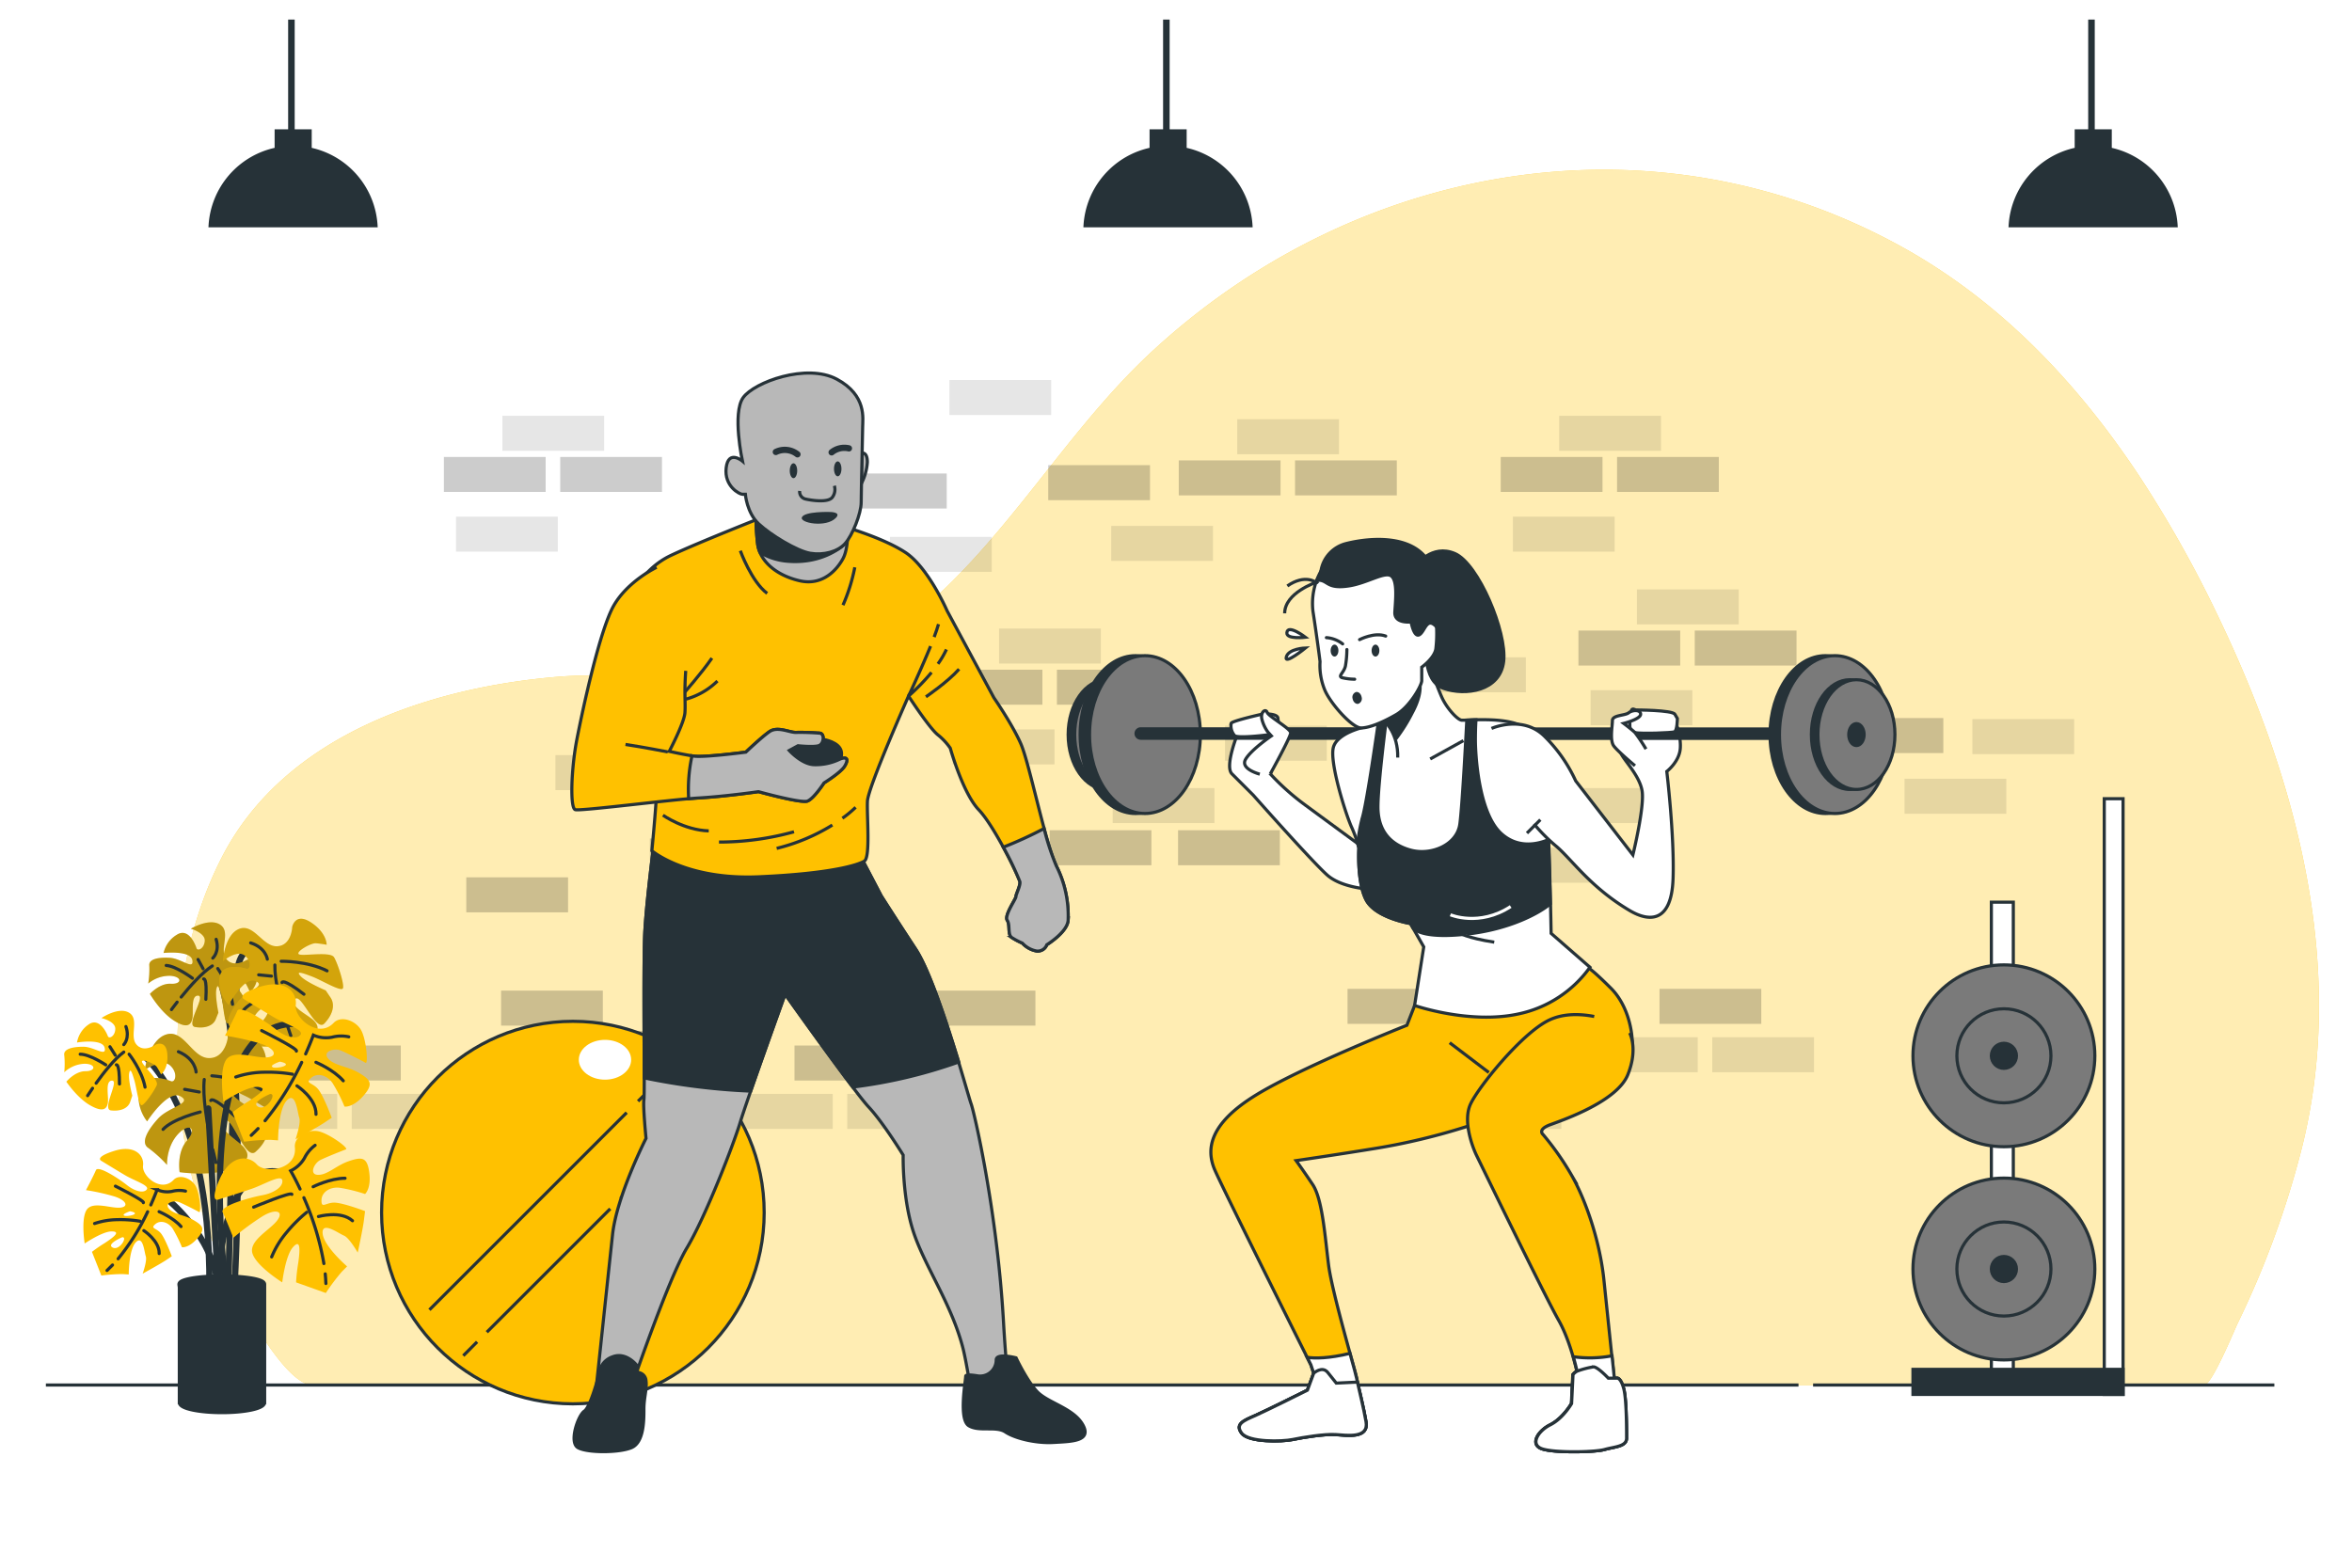 <svg class="animated" id="freepik_stories-coach" xmlns="http://www.w3.org/2000/svg" viewBox="0 0 750 500" version="1.1" xmlns:xlink="http://www.w3.org/1999/xlink" xmlns:svgjs="http://svgjs.com/svgjs"><style>svg#freepik_stories-coach:not(.animated) .animable {opacity: 0;}svg#freepik_stories-coach.animated #freepik--character-2--inject-82 {animation: 1.5s Infinite  linear floating;animation-delay: 0s;}svg#freepik_stories-coach.animated #freepik--character-1--inject-82 {animation: 1.5s Infinite  linear floating;animation-delay: 0s;}            @keyframes floating {                0% {                    opacity: 1;                    transform: translateY(0px);                }                50% {                    transform: translateY(-10px);                }                100% {                    opacity: 1;                    transform: translateY(0px);                }            }        </style><g id="freepik--background-simple--inject-82" class="animable" style="transform-origin: 397.967px 247.937px;"><path d="M682.21,151.9c-20-30.17-45-56.58-77.49-74.11C525.93,35.26,432.6,52.22,368,111.49c-24.39,22.35-41.48,51.34-65,74.55-11.5,11.36-24.62,21.56-40,26.94-26.48,9.25-57.55.59-85.08,2.87-41.22,3.41-87.6,18.84-107.4,58C49.69,314.9,53,369.17,74,409.53c3.34,6.42,17,32.21,25.69,32.21H702.9c2.4,0,9.71-17.77,10.62-19.64a293,293,0,0,0,20.15-54.65c14.91-57.56-.84-117.43-25.83-169.76A378,378,0,0,0,682.21,151.9Z" style="fill: #FFC100; transform-origin: 397.967px 247.937px;" id="el1rg19pj3ptf" class="animable"></path><g id="elczkvstu0jzw"><path d="M682.21,151.9c-20-30.17-45-56.58-77.49-74.11C525.93,35.26,432.6,52.22,368,111.49c-24.39,22.35-41.48,51.34-65,74.55-11.5,11.36-24.62,21.56-40,26.94-26.48,9.25-57.55.59-85.08,2.87-41.22,3.41-87.6,18.84-107.4,58C49.69,314.9,53,369.17,74,409.53c3.34,6.42,17,32.21,25.69,32.21H702.9c2.4,0,9.71-17.77,10.62-19.64a293,293,0,0,0,20.15-54.65c14.91-57.56-.84-117.43-25.83-169.76A378,378,0,0,0,682.21,151.9Z" style="fill: rgb(255, 255, 255); opacity: 0.7; transform-origin: 397.967px 247.937px;" class="animable" id="el2hcuya9cu5u"></path></g></g><g id="freepik--Bricks--inject-82" class="animable" style="transform-origin: 368.24px 240.625px;"><g id="ellwmnpxz6z18"><rect x="185.61" y="328.81" width="32.45" height="11.16" style="opacity: 0.2; transform-origin: 201.835px 334.39px;" class="animable" id="elr9htkmjiou"></rect></g><g id="eldsqx1f9d6nc"><rect x="429.7" y="315.39" width="32.45" height="11.16" style="opacity: 0.2; transform-origin: 445.925px 320.97px;" class="animable" id="elnp4ixkfhy0c"></rect></g><g id="elr7390aw0o1f"><rect x="297.72" y="315.95" width="32.45" height="11.16" style="opacity: 0.2; transform-origin: 313.945px 321.53px;" class="animable" id="elv68kcjdbdwj"></rect></g><g id="ella2o8eadunf"><rect x="159.78" y="315.95" width="32.45" height="11.16" style="opacity: 0.2; transform-origin: 176.005px 321.53px;" class="animable" id="elp4klsmbran"></rect></g><g id="el3kake4ev695"><rect x="529.18" y="315.39" width="32.45" height="11.16" style="opacity: 0.2; transform-origin: 545.405px 320.97px;" class="animable" id="el4zvplhelr1f"></rect></g><g id="el0sy9mn45ph7"><rect x="455.23" y="251.02" width="32.45" height="11.16" style="opacity: 0.2; transform-origin: 471.455px 256.6px;" class="animable" id="elfuca9d8pfe"></rect></g><g id="el8q5wne5g93"><rect x="334.71" y="264.8" width="32.45" height="11.16" style="opacity: 0.2; transform-origin: 350.935px 270.38px;" class="animable" id="eldlusvjt2x8o"></rect></g><g id="elzkpt7s20ob"><rect x="207.24" y="267.43" width="32.45" height="11.16" style="opacity: 0.2; transform-origin: 223.465px 273.01px;" class="animable" id="el29wvxogmr6o"></rect></g><g id="elplcpgl7r1ef"><rect x="243.55" y="267.43" width="32.45" height="11.16" style="opacity: 0.2; transform-origin: 259.775px 273.01px;" class="animable" id="eldredr3uhdz8"></rect></g><g id="eltxih5kvcnk"><rect x="375.66" y="264.8" width="32.45" height="11.16" style="opacity: 0.2; transform-origin: 391.885px 270.38px;" class="animable" id="elsl3cstlvvw"></rect></g><g id="el9ugt5xut62t"><rect x="148.69" y="279.82" width="32.45" height="11.16" style="opacity: 0.2; transform-origin: 164.915px 285.4px;" class="animable" id="elbq7ykfzlf7f"></rect></g><g id="eloq9szfd1erf"><rect x="508.92" y="330.82" width="32.45" height="11.16" style="opacity: 0.1; transform-origin: 525.145px 336.4px;" class="animable" id="elvo7vzgxkc7"></rect></g><g id="elh271asm5565"><rect x="546" y="330.82" width="32.45" height="11.16" style="opacity: 0.1; transform-origin: 562.225px 336.4px;" class="animable" id="elczfqg9t92jq"></rect></g><g id="el00l3topw3wfwa"><rect x="253.35" y="333.46" width="32.45" height="11.16" style="opacity: 0.2; transform-origin: 269.575px 339.04px;" class="animable" id="eljhv6s4wbx6n"></rect></g><g id="elhtc72hrv306"><rect x="233.08" y="348.89" width="32.45" height="11.16" style="opacity: 0.1; transform-origin: 249.305px 354.47px;" class="animable" id="elgzl5b6tt6op"></rect></g><g id="elsm11d499vpp"><rect x="270.17" y="348.89" width="32.45" height="11.16" style="opacity: 0.1; transform-origin: 286.395px 354.47px;" class="animable" id="elnqm3omy429s"></rect></g><g id="elnoln3ehvbn"><rect x="95.35" y="333.46" width="32.45" height="11.16" style="opacity: 0.2; transform-origin: 111.575px 339.04px;" class="animable" id="elqe1kl8kyakd"></rect></g><g id="elibz5okk16o"><rect x="75.08" y="348.89" width="32.45" height="11.16" style="opacity: 0.1; transform-origin: 91.305px 354.47px;" class="animable" id="elcemji6e8ih7"></rect></g><g id="eld6miv8bzp96"><rect x="112.17" y="348.89" width="32.45" height="11.16" style="opacity: 0.1; transform-origin: 128.395px 354.47px;" class="animable" id="eltwc6r9vtfx"></rect></g><g id="elkx93icm3b7"><rect x="448.61" y="333.46" width="32.45" height="11.16" style="opacity: 0.2; transform-origin: 464.835px 339.04px;" class="animable" id="elk91codr9ox"></rect></g><g id="eldi0lj6dgska"><rect x="428.34" y="348.89" width="32.45" height="11.16" style="opacity: 0.1; transform-origin: 444.565px 354.47px;" class="animable" id="el5ezgw47onvp"></rect></g><g id="elf45ru41xivf"><rect x="465.43" y="348.89" width="32.45" height="11.16" style="opacity: 0.1; transform-origin: 481.655px 354.47px;" class="animable" id="el2fq7kd67ofe"></rect></g><g id="elk6d896mu1t"><rect x="226.1" y="284.96" width="32.45" height="11.16" style="opacity: 0.2; transform-origin: 242.325px 290.54px;" class="animable" id="el31l70kll3fa"></rect></g><g id="elmcoo4l3d95k"><rect x="205.83" y="300.39" width="32.45" height="11.16" style="opacity: 0.1; transform-origin: 222.055px 305.97px;" class="animable" id="elsnyo7maqyvk"></rect></g><g id="ell1mfjj1j8yc"><rect x="242.91" y="300.39" width="32.45" height="11.16" style="opacity: 0.1; transform-origin: 259.135px 305.97px;" class="animable" id="eldg8cilycsnd"></rect></g><g id="el0bwx0tcle2pg"><rect x="230.42" y="252.66" width="32.45" height="11.16" style="opacity: 0.1; transform-origin: 246.645px 258.24px;" class="animable" id="elk4tb3p4zatd"></rect></g><g id="elkdz7a54wwp8"><rect x="177.11" y="240.84" width="32.45" height="11.16" style="opacity: 0.1; transform-origin: 193.335px 246.42px;" class="animable" id="elvmpjpzs4nvi"></rect></g><g id="elzr6llicpypp"><rect x="390.63" y="231.46" width="32.45" height="11.16" style="opacity: 0.1; transform-origin: 406.855px 237.04px;" class="animable" id="el3fz1ibmllz3"></rect></g><g id="el0u6ezv3ttc3a"><rect x="496.95" y="251.35" width="32.45" height="11.16" style="opacity: 0.1; transform-origin: 513.175px 256.93px;" class="animable" id="elmbhtkkf69k"></rect></g><g id="el7ddmo9azlfv"><rect x="475.32" y="270.38" width="32.45" height="11.16" style="opacity: 0.1; transform-origin: 491.545px 275.96px;" class="animable" id="elcq0sockrbx5"></rect></g><g id="el0u7eld5qu52p"><rect x="334.26" y="148.36" width="32.45" height="11.16" style="opacity: 0.2; transform-origin: 350.485px 153.94px;" class="animable" id="elrozrc09iwo"></rect></g><g id="elfzijhvwc64d"><rect x="283.79" y="171.23" width="32.45" height="11.16" style="opacity: 0.1; transform-origin: 300.015px 176.81px;" class="animable" id="elpz7hg6wz21"></rect></g><g id="elcwpd3xaazcl"><rect x="354.35" y="167.73" width="32.45" height="11.16" style="opacity: 0.1; transform-origin: 370.575px 173.31px;" class="animable" id="ellluvsod7ycc"></rect></g><g id="el093dbr69hjgt"><rect x="354.8" y="251.35" width="32.45" height="11.16" style="opacity: 0.1; transform-origin: 371.025px 256.93px;" class="animable" id="elw9ur9ostjae"></rect></g><g id="elreihc0wuue"><rect x="337.03" y="213.6" width="32.45" height="11.16" style="opacity: 0.2; transform-origin: 353.255px 219.18px;" class="animable" id="elbww3crjg5u"></rect></g><g id="elcuwx69wqrr"><rect x="299.95" y="213.6" width="32.45" height="11.16" style="opacity: 0.2; transform-origin: 316.175px 219.18px;" class="animable" id="el80roeos0b2d"></rect></g><g id="elwhavp9hc3so"><rect x="318.59" y="200.47" width="32.45" height="11.16" style="opacity: 0.1; transform-origin: 334.815px 206.05px;" class="animable" id="elonpabyew89"></rect></g><g id="el5ibilzfe4mr"><rect x="269.44" y="151.02" width="32.45" height="11.16" style="opacity: 0.2; transform-origin: 285.665px 156.6px;" class="animable" id="elfz6wyelshyc"></rect></g><g id="elmtrco0w0xo"><rect x="412.96" y="146.84" width="32.45" height="11.16" style="opacity: 0.2; transform-origin: 429.185px 152.42px;" class="animable" id="elsb02q0mwpz8"></rect></g><g id="eltkocjac1ojo"><rect x="375.88" y="146.84" width="32.45" height="11.16" style="opacity: 0.2; transform-origin: 392.105px 152.42px;" class="animable" id="el6sz3skxuddl"></rect></g><g id="el2cmad5x4zki"><rect x="394.52" y="133.71" width="32.45" height="11.16" style="opacity: 0.1; transform-origin: 410.745px 139.29px;" class="animable" id="el3pbhgcaoy9u"></rect></g><g id="el8f2be4jwmsy"><rect x="302.74" y="121.2" width="32.45" height="11.16" style="opacity: 0.1; transform-origin: 318.965px 126.78px;" class="animable" id="elg2a75tuasmd"></rect></g><g id="elg5l5sk78a7m"><rect x="303.81" y="232.64" width="32.45" height="11.16" style="opacity: 0.1; transform-origin: 320.035px 238.22px;" class="animable" id="elv6cbi20m8dj"></rect></g><g id="elhnog14hwzgp"><rect x="540.42" y="201.11" width="32.45" height="11.16" style="opacity: 0.2; transform-origin: 556.645px 206.69px;" class="animable" id="elujmin9ywh2k"></rect></g><g id="elk4l4ula0g7k"><rect x="503.33" y="201.11" width="32.45" height="11.16" style="opacity: 0.2; transform-origin: 519.555px 206.69px;" class="animable" id="elvkbsdpqj8ed"></rect></g><g id="elrh499egvz0k"><rect x="521.98" y="187.98" width="32.45" height="11.16" style="opacity: 0.1; transform-origin: 538.205px 193.56px;" class="animable" id="el2lnzjrdhe1b"></rect></g><g id="elqc4dotfbex"><rect x="507.2" y="220.14" width="32.45" height="11.16" style="opacity: 0.1; transform-origin: 523.425px 225.72px;" class="animable" id="el9hd8xc5tzwf"></rect></g><g id="elgommrmi4l3"><rect x="587.23" y="229.02" width="32.45" height="11.16" style="opacity: 0.2; transform-origin: 603.455px 234.6px;" class="animable" id="elvzx2568si7"></rect></g><g id="elaaog4w7iea"><rect x="628.95" y="229.35" width="32.45" height="11.16" style="opacity: 0.1; transform-origin: 645.175px 234.93px;" class="animable" id="eld7odlpkyw7"></rect></g><g id="elwhloer8h4q"><rect x="607.32" y="248.38" width="32.45" height="11.16" style="opacity: 0.1; transform-origin: 623.545px 253.96px;" class="animable" id="elpuqr3n5tg5k"></rect></g><g id="elrcq2omyjo9i"><rect x="515.64" y="145.74" width="32.45" height="11.16" style="opacity: 0.2; transform-origin: 531.865px 151.32px;" class="animable" id="ellfn0tedsca"></rect></g><g id="elbw6x6t6ow0q"><rect x="478.55" y="145.74" width="32.45" height="11.16" style="opacity: 0.2; transform-origin: 494.775px 151.32px;" class="animable" id="elhqreyjooneb"></rect></g><g id="el5c6g95mgetb"><rect x="497.2" y="132.61" width="32.45" height="11.16" style="opacity: 0.1; transform-origin: 513.425px 138.19px;" class="animable" id="elco65jmjrgw"></rect></g><g id="elcmgainad8av"><rect x="482.42" y="164.78" width="32.45" height="11.16" style="opacity: 0.1; transform-origin: 498.645px 170.36px;" class="animable" id="elh0tl92p9zt5"></rect></g><g id="el54129q9k8te"><rect x="178.64" y="145.74" width="32.45" height="11.16" style="opacity: 0.2; transform-origin: 194.865px 151.32px;" class="animable" id="elo7gxkc09h5"></rect></g><g id="el2hd3id7dzhs"><rect x="141.55" y="145.74" width="32.45" height="11.16" style="opacity: 0.2; transform-origin: 157.775px 151.32px;" class="animable" id="elws8qualw0yl"></rect></g><g id="elmt0wmu811e"><rect x="160.2" y="132.61" width="32.45" height="11.16" style="opacity: 0.1; transform-origin: 176.425px 138.19px;" class="animable" id="elv30903x8a9"></rect></g><g id="el2wo74s74jx4"><rect x="145.42" y="164.78" width="32.45" height="11.16" style="opacity: 0.1; transform-origin: 161.645px 170.36px;" class="animable" id="ela05e4pv6nqg"></rect></g><g id="el2ge3qhtudtr"><rect x="438.66" y="192.24" width="32.45" height="11.16" style="opacity: 0.2; transform-origin: 454.885px 197.82px;" class="animable" id="el6gjdng8jeqq"></rect></g><g id="ela9nzeti1lta"><rect x="454.11" y="209.64" width="32.45" height="11.16" style="opacity: 0.1; transform-origin: 470.335px 215.22px;" class="animable" id="eledjfpnw1bnn"></rect></g></g><g id="freepik--Floor--inject-82" class="animable" style="transform-origin: 369.935px 441.74px;"><line x1="578.15" y1="441.74" x2="725.24" y2="441.74" style="fill: none; stroke: rgb(38, 50, 56); stroke-miterlimit: 10; transform-origin: 651.695px 441.74px;" id="elsxtbrm1n5s" class="animable"></line><line x1="14.63" y1="441.74" x2="573.5" y2="441.74" style="fill: none; stroke: rgb(38, 50, 56); stroke-miterlimit: 10; transform-origin: 294.065px 441.74px;" id="elxucfkww99e9" class="animable"></line></g><g id="freepik--Ball--inject-82" class="animable" style="transform-origin: 182.68px 386.74px;"><circle cx="182.68" cy="386.74" r="61" style="fill: #FFC100; stroke: rgb(38, 50, 56); stroke-miterlimit: 10; transform-origin: 182.68px 386.74px;" id="el4e0utbt1jeh" class="animable"></circle><line x1="199.83" y1="354.86" x2="136.94" y2="417.75" style="fill: none; stroke: rgb(38, 50, 56); stroke-miterlimit: 10; transform-origin: 168.385px 386.305px;" id="el7jyridg44zs" class="animable"></line><line x1="215.52" y1="339.17" x2="203.46" y2="351.23" style="fill: none; stroke: rgb(38, 50, 56); stroke-miterlimit: 10; transform-origin: 209.49px 345.2px;" id="elgem8e9a1swt" class="animable"></line><line x1="152.14" y1="427.97" x2="147.73" y2="432.39" style="fill: none; stroke: rgb(38, 50, 56); stroke-miterlimit: 10; transform-origin: 149.935px 430.18px;" id="elrzrhkxdujt9" class="animable"></line><line x1="194.59" y1="385.53" x2="155.23" y2="424.89" style="fill: none; stroke: rgb(38, 50, 56); stroke-miterlimit: 10; transform-origin: 174.91px 405.21px;" id="elkhrs1qmqypr" class="animable"></line><line x1="229.38" y1="350.73" x2="197.85" y2="382.26" style="fill: none; stroke: rgb(38, 50, 56); stroke-miterlimit: 10; transform-origin: 213.615px 366.495px;" id="el8bv80d4q4kf" class="animable"></line><path d="M201.26,338c0,3.51-3.74,6.35-8.34,6.35s-8.35-2.84-8.35-6.35,3.74-6.35,8.35-6.35S201.26,334.47,201.26,338Z" style="fill: rgb(255, 255, 255); transform-origin: 192.915px 338px;" id="eljd22jazd3x" class="animable"></path></g><g id="freepik--Plant--inject-82" class="animable" style="transform-origin: 69.177px 371.538px;"><path d="M87.07,303.49S76.34,297.54,75.55,311s-2.78,101.28-2.78,101.28" style="fill: none; stroke: rgb(38, 50, 56); stroke-linecap: round; stroke-miterlimit: 10; stroke-width: 2px; transform-origin: 79.92px 357.23px;" id="eldjoy1ezur9o" class="animable"></path><path d="M70,312.23s8.75,19.46,4.77,98.9" style="fill: none; stroke: rgb(38, 50, 56); stroke-linecap: round; stroke-miterlimit: 10; stroke-width: 2px; transform-origin: 72.904px 361.68px;" id="el4emd958hdci" class="animable"></path><path d="M78.57,306.21s-4.1,2.63-6.43-.38,1.58-8.52-1.87-10.87-9.41,1.24-9.41,1.24,4.59,1.34,4.44,3.85S63,303.5,62.65,302.4s-2.48-6.6-6.2-4.31a9.18,9.18,0,0,0-4.29,5.85s8.66-.93,9.19,2.33-3.56-.57-7.13-.78-6.84.32-6.61,2.48a28.2,28.2,0,0,1-.34,5.72,10.67,10.67,0,0,1,7-2.46c3.93.24,3.78,2.74.21,2.53S47.8,317,47.8,317s3.26,5.58,7.4,8.33,5.64,1.77,6.12-.35-.63-7.57,1.88-7.43-4.15,9.45-1,10,5.76-.37,6.6-2.48l.84-2.1s-1.11-5.45-.63-7.57,1.08.06,1.64,2.61.93,8.66,2,8.37,4.59-4.75,5.41-6.5-4.61-7.09-4.54-8.16,4.25,1,4.9,2.08a28.57,28.57,0,0,1,1.28,2.59s2.61-1.64,2.55-6.67S78.57,306.21,78.57,306.21Z" style="fill: #FFC100; transform-origin: 64.76px 310.934px;" id="elg5ycvbp5cyh" class="animable"></path><g id="eld77f25vdse7"><path d="M78.57,306.21s-4.1,2.63-6.43-.38,1.58-8.52-1.87-10.87-9.41,1.24-9.41,1.24,4.59,1.34,4.44,3.85S63,303.5,62.65,302.4s-2.48-6.6-6.2-4.31a9.18,9.18,0,0,0-4.29,5.85s8.66-.93,9.19,2.33-3.56-.57-7.13-.78-6.84.32-6.61,2.48a28.2,28.2,0,0,1-.34,5.72,10.67,10.67,0,0,1,7-2.46c3.93.24,3.78,2.74.21,2.53S47.8,317,47.8,317s3.26,5.58,7.4,8.33,5.64,1.77,6.12-.35-.63-7.57,1.88-7.43-4.15,9.45-1,10,5.76-.37,6.6-2.48l.84-2.1s-1.11-5.45-.63-7.57,1.08.06,1.64,2.61.93,8.66,2,8.37,4.59-4.75,5.41-6.5-4.61-7.09-4.54-8.16,4.25,1,4.9,2.08a28.57,28.57,0,0,1,1.28,2.59s2.61-1.64,2.55-6.67S78.57,306.21,78.57,306.21Z" style="fill: rgb(38, 50, 56); opacity: 0.3; transform-origin: 64.76px 310.934px;" class="animable" id="ell675wfi4a7"></path></g><path d="M57.78,318c2.67-3.31,6.61-7.78,9.92-9.92" style="fill: none; stroke: rgb(38, 50, 56); stroke-linecap: round; stroke-miterlimit: 10; transform-origin: 62.74px 313.04px;" id="elhqqbbbj80no" class="animable"></path><path d="M54.68,322s.68-.95,1.8-2.38" style="fill: none; stroke: rgb(38, 50, 56); stroke-linecap: round; stroke-miterlimit: 10; transform-origin: 55.58px 320.81px;" id="elrg9fy2vqlda" class="animable"></path><path d="M69.44,308.9s4,5.62,4.71,11.4" style="fill: none; stroke: rgb(38, 50, 56); stroke-linecap: round; stroke-miterlimit: 10; transform-origin: 71.795px 314.6px;" id="eloa8daybmoah" class="animable"></path><path d="M64.94,312.23s1.12-.66.7,6.49" style="fill: none; stroke: rgb(38, 50, 56); stroke-linecap: round; stroke-miterlimit: 10; transform-origin: 65.337px 315.467px;" id="el47pnuop22x7" class="animable"></path><path d="M67.85,305.58s2.27-2,1.07-6" style="fill: none; stroke: rgb(38, 50, 56); stroke-linecap: round; stroke-miterlimit: 10; transform-origin: 68.56px 302.58px;" id="elnfni7kb877" class="animable"></path><line x1="64.77" y1="308.99" x2="63.16" y2="306.02" style="fill: none; stroke: rgb(38, 50, 56); stroke-linecap: round; stroke-miterlimit: 10; transform-origin: 63.965px 307.505px;" id="el3n90dnqihpu" class="animable"></line><path d="M61.37,312s-5.16-3.89-8.37-4.08" style="fill: none; stroke: rgb(38, 50, 56); stroke-linecap: round; stroke-miterlimit: 10; transform-origin: 57.185px 309.96px;" id="el8x8qgwpfqv2" class="animable"></path><path d="M93.19,295.61s-.16,5.9-4.76,6.19-7.46-7.39-12.17-5.54-5.16,10.26-5.16,10.26,4.47-3.67,6.87-1.82,1.85,4.71.56,4.26-8.31-2-8.55,3.27a11.17,11.17,0,0,0,2.93,8.28s5-9.3,8.6-7.61-3,3.17-5.64,6.61-4.34,7.06-2,8.3a34.31,34.31,0,0,1,5.5,4.24,12.91,12.91,0,0,1,2.28-8.65c2.92-3.78,5.32-1.92,2.67,1.51S83,333.75,83,333.75s7.81.53,13.39-1.74,5.61-4.43,3.81-6.37-8-4.53-6.15-6.93,6.63,10.58,9.35,7.76,3.55-6,2-8.31l-1.53-2.27s-6.21-2.6-8-4.53.79-1,3.73.13,9.3,5,9.76,3.69-1.64-7.83-2.83-9.85-10.23-.22-11.26-1,3.86-3.59,5.42-3.49a34.7,34.7,0,0,1,3.47.48s.13-3.73-4.94-7.09S93.19,295.61,93.19,295.61Z" style="fill: #FFC100; transform-origin: 89.691px 313.415px;" id="elkygf5erlntf" class="animable"></path><g id="eljynu4b5p7a"><path d="M93.19,295.61s-.16,5.9-4.76,6.19-7.46-7.39-12.17-5.54-5.16,10.26-5.16,10.26,4.47-3.67,6.87-1.82,1.85,4.71.56,4.26-8.31-2-8.55,3.27a11.17,11.17,0,0,0,2.93,8.28s5-9.3,8.6-7.61-3,3.17-5.64,6.61-4.34,7.06-2,8.3a34.31,34.31,0,0,1,5.5,4.24,12.91,12.91,0,0,1,2.28-8.65c2.92-3.78,5.32-1.92,2.67,1.51S83,333.75,83,333.75s7.81.53,13.39-1.74,5.61-4.43,3.81-6.37-8-4.53-6.15-6.93,6.63,10.58,9.35,7.76,3.55-6,2-8.31l-1.53-2.27s-6.21-2.6-8-4.53.79-1,3.73.13,9.3,5,9.76,3.69-1.64-7.83-2.83-9.85-10.23-.22-11.26-1,3.86-3.59,5.42-3.49a34.7,34.7,0,0,1,3.47.48s.13-3.73-4.94-7.09S93.19,295.61,93.19,295.61Z" style="fill: rgb(38, 50, 56); opacity: 0.2; transform-origin: 89.691px 313.415px;" class="animable" id="elquwmeycexeq"></path></g><path d="M90.82,324.47c-1.49-4.93-3.28-11.93-3.17-16.69" style="fill: none; stroke: rgb(38, 50, 56); stroke-linecap: round; stroke-miterlimit: 10; transform-origin: 89.233px 316.125px;" id="eli6lydqzbauh" class="animable"></path><path d="M92.74,330.32s-.49-1.34-1.17-3.43" style="fill: none; stroke: rgb(38, 50, 56); stroke-linecap: round; stroke-miterlimit: 10; transform-origin: 92.155px 328.605px;" id="elxwqfdo8fia8" class="animable"></path><path d="M89.66,306.59s8.34-.15,14.63,3.05" style="fill: none; stroke: rgb(38, 50, 56); stroke-linecap: round; stroke-miterlimit: 10; transform-origin: 96.975px 308.114px;" id="ellsw2hk75doq" class="animable"></path><path d="M89.92,313.36s.11-1.56,7,3.74" style="fill: none; stroke: rgb(38, 50, 56); stroke-linecap: round; stroke-miterlimit: 10; transform-origin: 93.42px 315.123px;" id="el0fpkqhas2dm8" class="animable"></path><path d="M85.25,305.92s-.48-3.65-5.31-5.19" style="fill: none; stroke: rgb(38, 50, 56); stroke-linecap: round; stroke-miterlimit: 10; transform-origin: 82.595px 303.325px;" id="el3ec7xdom0lw" class="animable"></path><line x1="86.56" y1="311.32" x2="82.49" y2="310.92" style="fill: none; stroke: rgb(38, 50, 56); stroke-linecap: round; stroke-miterlimit: 10; transform-origin: 84.525px 311.12px;" id="elm0z680xyou" class="animable"></line><path d="M87.27,316.8s-7.4,2.5-9.79,5.59" style="fill: none; stroke: rgb(38, 50, 56); stroke-linecap: round; stroke-miterlimit: 10; transform-origin: 82.375px 319.595px;" id="ele42iu3mc827" class="animable"></path><path d="M43.78,334.87s23.43,15.49,23,75.46" style="fill: none; stroke: rgb(38, 50, 56); stroke-linecap: round; stroke-miterlimit: 10; stroke-width: 2px; transform-origin: 55.283px 372.6px;" id="ely6usl2va4dp" class="animable"></path><path d="M72.67,330.78s-.75,6.79-6.09,6.69-7.9-9.23-13.51-7.55-6.93,11.35-6.93,11.35,5.51-3.81,8.11-1.45,1.69,5.61.23,5-9.39-3.11-10.17,3a12.92,12.92,0,0,0,2.6,9.83s6.63-10.27,10.65-8-3.76,3.38-7.14,7.1-5.68,7.73-3.11,9.39a39.19,39.19,0,0,1,5.95,5.41s-.27-5.68,3.45-9.77,6.31-1.72,2.93,2-2.36,10.07-2.36,10.07,9,1.35,15.6-.74,6.9-4.59,5-7-8.82-6-6.45-8.59,6.65,12.84,10.06,9.84,4.67-6.62,3.12-9.39l-1.56-2.77s-6.92-3.59-8.81-6,1-1.11,4.29.51,10.27,6.63,10.91,5.18-1.15-9.2-2.33-11.63S75.33,342,74.22,341s4.8-3.79,6.59-3.51a38.59,38.59,0,0,1,4,.88s.51-4.3-5-8.66S72.67,330.78,72.67,330.78Z" style="fill: #FFC100; transform-origin: 66.874px 351.147px;" id="elu7e44fo88b" class="animable"></path><g id="elkc5pyj6l0no"><path d="M72.67,330.78s-.75,6.79-6.09,6.69-7.9-9.23-13.51-7.55-6.93,11.35-6.93,11.35,5.51-3.81,8.11-1.45,1.69,5.61.23,5-9.39-3.11-10.17,3a12.92,12.92,0,0,0,2.6,9.83s6.63-10.27,10.65-8-3.76,3.38-7.14,7.1-5.68,7.73-3.11,9.39a39.19,39.19,0,0,1,5.95,5.41s-.27-5.68,3.45-9.77,6.31-1.72,2.93,2-2.36,10.07-2.36,10.07,9,1.35,15.6-.74,6.9-4.59,5-7-8.82-6-6.45-8.59,6.65,12.84,10.06,9.84,4.67-6.62,3.12-9.39l-1.56-2.77s-6.92-3.59-8.81-6,1-1.11,4.29.51,10.27,6.63,10.91,5.18-1.15-9.2-2.33-11.63S75.33,342,74.22,341s4.8-3.79,6.59-3.51a38.59,38.59,0,0,1,4,.88s.51-4.3-5-8.66S72.67,330.78,72.67,330.78Z" style="fill: rgb(38, 50, 56); opacity: 0.3; transform-origin: 66.874px 351.147px;" class="animable" id="el48r64meejzk"></path></g><path d="M67.21,363.85C66,358,64.55,349.78,65.13,344.29" style="fill: none; stroke: rgb(38, 50, 56); stroke-linecap: round; stroke-miterlimit: 10; transform-origin: 66.104px 354.07px;" id="elwmqt3dmqmcj" class="animable"></path><path d="M68.87,370.78s-.44-1.59-1-4.07" style="fill: none; stroke: rgb(38, 50, 56); stroke-linecap: round; stroke-miterlimit: 10; transform-origin: 68.37px 368.745px;" id="elcw78ka1oaed" class="animable"></path><path d="M67.56,343.11s9.63.61,16.59,4.9" style="fill: none; stroke: rgb(38, 50, 56); stroke-linecap: round; stroke-miterlimit: 10; transform-origin: 75.855px 345.56px;" id="ellupckvarrxn" class="animable"></path><path d="M67.22,351s.27-1.79,7.7,5" style="fill: none; stroke: rgb(38, 50, 56); stroke-linecap: round; stroke-miterlimit: 10; transform-origin: 71.07px 353.393px;" id="elfl0mzp0498a" class="animable"></path><path d="M62.53,341.92s-.2-4.25-5.64-6.49" style="fill: none; stroke: rgb(38, 50, 56); stroke-linecap: round; stroke-miterlimit: 10; transform-origin: 59.71px 338.675px;" id="eljh46qoxbmzd" class="animable"></path><line x1="63.54" y1="348.28" x2="58.88" y2="347.43" style="fill: none; stroke: rgb(38, 50, 56); stroke-linecap: round; stroke-miterlimit: 10; transform-origin: 61.21px 347.855px;" id="elbz29mvvt9d4" class="animable"></line><path d="M63.84,354.66S55.05,356.85,52,360.2" style="fill: none; stroke: rgb(38, 50, 56); stroke-linecap: round; stroke-miterlimit: 10; transform-origin: 57.92px 357.43px;" id="elj01v60d1rml" class="animable"></path><path d="M52.91,382.13S68,393.65,69.59,410.73l-3.18-57.19" style="fill: none; stroke: rgb(38, 50, 56); stroke-linecap: round; stroke-miterlimit: 10; stroke-width: 2px; transform-origin: 61.25px 382.135px;" id="eld7ruyq0d8vk" class="animable"></path><path d="M89.45,373.79c-19.86-3.57-19.86,36.94-19.86,36.94" style="fill: none; stroke: rgb(38, 50, 56); stroke-linecap: round; stroke-miterlimit: 10; stroke-width: 2px; transform-origin: 79.52px 392.149px;" id="elf369wu4isfa" class="animable"></path><path d="M72,410.33s-11.51-83.8,21.85-83.8" style="fill: none; stroke: rgb(38, 50, 56); stroke-linecap: round; stroke-miterlimit: 10; stroke-width: 2px; transform-origin: 81.966px 368.43px;" id="eloq5b9uwih7" class="animable"></path><path d="M81.88,371.38c-2.71-3.05-8.47-3.05-11.86,4.75s-.34,6.44-.34,6.44,6.44-2,10.51-3.39,9.49-4.75,9.83-2.71-2.71,4.07-6.44,4.75S70,384.61,71,386.64s3.39,8.14,3.39,8.14A86.1,86.1,0,0,1,83.58,388c4.41-2.72,7.12-1.7,4.74,1.35s-9.15,6.45-7.79,10.52S90,409,90,409s1-8.48,3.39-11.19,2.37.34,1.7,5.09a54.89,54.89,0,0,0-.68,6.1l9.49,3.39a66.48,66.48,0,0,1,5.09-6.78l1.69-1.7s-7.46-6.44-7.8-10.51,5.09,0,6.79.68,4.4,5.43,4.4,5.43,1.7-7.8,2-10.52l.34-2.71s-7.12-2.71-9.84-2.71-4.06,2-4.06-.68,2.71-4.41,5.76-4.07a52.9,52.9,0,0,1,8.14,2s2-1.7,1.35-6.78-2.37-5.09-6.44-3.73-6.78,4.4-9.83,4.4-1.36-3.73.68-4.74,7.12-3,8.13-3.39-5.42-5.09-8.81-5.77-7.78,1.71-7.46,5.09C94.77,373.08,84.6,374.43,81.88,371.38Z" style="fill: #FFC100; transform-origin: 93.155px 386.542px;" id="elwt1g71wgami" class="animable"></path><path d="M103.71,406.29c.1,1,.17,2,.21,3.07" style="fill: none; stroke: rgb(38, 50, 56); stroke-linecap: round; stroke-miterlimit: 10; transform-origin: 103.815px 407.825px;" id="eld64pgzac8d9" class="animable"></path><path d="M96.9,382a90.28,90.28,0,0,1,6.38,21" style="fill: none; stroke: rgb(38, 50, 56); stroke-linecap: round; stroke-miterlimit: 10; transform-origin: 100.09px 392.5px;" id="eluaxyc95flb" class="animable"></path><path d="M95.68,379.23c-1.68-3.61-3-5.81-3-5.81a10.07,10.07,0,0,0,4.41-4.07,11.38,11.38,0,0,1,3.39-4.07" style="fill: none; stroke: rgb(38, 50, 56); stroke-linecap: round; stroke-miterlimit: 10; transform-origin: 96.58px 372.255px;" id="eldlps0jf6kiv" class="animable"></path><path d="M80.87,385s12.2-5.09,12.2-4.07" style="fill: none; stroke: rgb(38, 50, 56); stroke-linecap: round; stroke-miterlimit: 10; transform-origin: 86.97px 382.897px;" id="el67h0s0qtm1b" class="animable"></path><path d="M99.85,378.5s5.43-2.71,10.18-2.71" style="fill: none; stroke: rgb(38, 50, 56); stroke-linecap: round; stroke-miterlimit: 10; transform-origin: 104.94px 377.145px;" id="elwqda6m6x6rh" class="animable"></path><path d="M97.82,386.64a46.78,46.78,0,0,0-6.44,6.44,29.31,29.31,0,0,0-4.75,7.8" style="fill: none; stroke: rgb(38, 50, 56); stroke-linecap: round; stroke-miterlimit: 10; transform-origin: 92.225px 393.76px;" id="elazw900u1cp" class="animable"></path><path d="M101.55,388s7.12-2,10.85,1.35" style="fill: none; stroke: rgb(38, 50, 56); stroke-linecap: round; stroke-miterlimit: 10; transform-origin: 106.975px 388.379px;" id="elhz5hqbaegqd" class="animable"></path><path d="M114.45,342.18c-3.69-2.18-7.78-2.23-9.78-4.53s1.93-3.47,4-2.6,7,3.37,7.9,3.92.28-7.43-1.43-10.44-6.39-4.75-8.73-2.3c-4.93,5.18-12.63-1.61-12.1-5.66s-3.25-8.4-11.36-5.85-5.09,4-5.09,4,5.76,3.53,9.45,5.72,9.81,4,8.49,5.64-4.85.62-7.8-1.75-11.46-8-12.33-5.92-3.92,7.9-3.92,7.9a86.3,86.3,0,0,1,11.12,2.47c4.94,1.55,5.95,4.26,2.09,4.47s-10.86-2.69-13,1-.69,13.17-.69,13.17,7.07-4.79,10.68-4.77,1.3,2-2.73,4.61a56.11,56.11,0,0,0-5.06,3.49l3.67,9.39a67.55,67.55,0,0,1,8.45-.6l2.39.17s0-9.86,2.83-12.78,3.33,3.84,3.93,5.56-1.2,6.89-1.2,6.89,7-3.84,9.27-5.36l2.27-1.52s-2.62-7.15-4.4-9.2-4.2-1.74-2.16-3.52,5.11-.84,6.85,1.68a52.52,52.52,0,0,1,3.8,7.48s2.62.43,6-3.42S118.14,344.37,114.45,342.18ZM82.36,353c-2.71-1.36,3.73-4.07,3.73-4.07C88.46,348.63,85.07,354.39,82.36,353Zm4.57-12.66c-1.16-.58,2.31-1.74,2.31-1.74C94.25,339.61,88.08,341,86.93,340.38Z" style="fill: #FFC100; transform-origin: 94.339px 339.05px;" id="elyczv3unye1i" class="animable"></path><path d="M82.29,359.94c-.71.75-1.43,1.47-2.18,2.17" style="fill: none; stroke: rgb(38, 50, 56); stroke-linecap: round; stroke-miterlimit: 10; transform-origin: 81.2px 361.025px;" id="el9zcp8isckm" class="animable"></path><path d="M96.2,338.84a89.84,89.84,0,0,1-11.68,18.6" style="fill: none; stroke: rgb(38, 50, 56); stroke-linecap: round; stroke-miterlimit: 10; transform-origin: 90.36px 348.14px;" id="elka3h8a2dev8" class="animable"></path><path d="M97.46,336.14c1.62-3.64,2.46-6,2.46-6a10,10,0,0,0,6,.66,11.36,11.36,0,0,1,5.29-.11" style="fill: none; stroke: rgb(38, 50, 56); stroke-linecap: round; stroke-miterlimit: 10; transform-origin: 104.335px 333.14px;" id="elsd76qohfm1i" class="animable"></path><path d="M83.43,328.7s11.84,5.88,11.08,6.55" style="fill: none; stroke: rgb(38, 50, 56); stroke-linecap: round; stroke-miterlimit: 10; transform-origin: 88.987px 331.975px;" id="el7x7k6c3xuak" class="animable"></path><path d="M100.74,338.81s5.61,2.32,8.72,5.9" style="fill: none; stroke: rgb(38, 50, 56); stroke-linecap: round; stroke-miterlimit: 10; transform-origin: 105.1px 341.76px;" id="elhxi8o00tzfl" class="animable"></path><path d="M93.27,342.61a46.83,46.83,0,0,0-9.09-.64,29.23,29.23,0,0,0-9,1.53" style="fill: none; stroke: rgb(38, 50, 56); stroke-linecap: round; stroke-miterlimit: 10; transform-origin: 84.225px 342.726px;" id="el501nnn4t9x8" class="animable"></path><path d="M94.69,346.32s6.2,4,6.08,9.08" style="fill: none; stroke: rgb(38, 50, 56); stroke-linecap: round; stroke-miterlimit: 10; transform-origin: 97.731px 350.86px;" id="el0psr6hpcezn" class="animable"></path><path d="M61.76,389.17c-3-1.76-6.26-1.8-7.87-3.66s1.55-2.79,3.24-2.09,5.62,2.72,6.36,3.16.23-6-1.15-8.4-5.14-3.83-7-1.85c-4,4.17-10.16-1.3-9.73-4.55S43,365,36.43,367.07s-4.09,3.19-4.09,3.19,4.63,2.84,7.6,4.6,7.9,3.26,6.84,4.54-3.9.5-6.28-1.41-9.22-6.45-9.92-4.76-3.16,6.35-3.16,6.35a69.6,69.6,0,0,1,9,2c4,1.25,4.78,3.43,1.68,3.6S29.31,383,27.55,386s-.55,10.6-.55,10.6,5.69-3.86,8.59-3.85,1,1.62-2.2,3.72a46.77,46.77,0,0,0-4.07,2.8l3,7.56a54,54,0,0,1,6.81-.48l1.92.13s0-7.93,2.28-10.28,2.68,3.09,3.16,4.48-1,5.54-1,5.54,5.63-3.09,7.46-4.31l1.83-1.23s-2.11-5.75-3.54-7.4-3.38-1.4-1.74-2.83,4.11-.68,5.52,1.35a43.06,43.06,0,0,1,3,6s2.11.34,4.84-2.75S64.73,390.92,61.76,389.17ZM35.94,397.9c-2.19-1.09,3-3.28,3-3.28C40.85,394.35,38.12,399,35.94,397.9Zm3.67-10.19c-.93-.46,1.86-1.39,1.86-1.39C45.5,387.09,40.54,388.18,39.61,387.71Z" style="fill: #FFC100; transform-origin: 45.552px 386.641px;" id="elx35rih9crkk" class="animable"></path><path d="M35.88,403.46c-.57.6-1.15,1.18-1.75,1.74" style="fill: none; stroke: rgb(38, 50, 56); stroke-linecap: round; stroke-miterlimit: 10; transform-origin: 35.005px 404.33px;" id="el5x2o7k5hfuu" class="animable"></path><path d="M47.08,386.48a72.34,72.34,0,0,1-9.41,15" style="fill: none; stroke: rgb(38, 50, 56); stroke-linecap: round; stroke-miterlimit: 10; transform-origin: 42.375px 393.98px;" id="elklmxc472hk" class="animable"></path><path d="M48.09,384.3c1.3-2.93,2-4.86,2-4.86a8,8,0,0,0,4.79.53,9.18,9.18,0,0,1,4.27-.08" style="fill: none; stroke: rgb(38, 50, 56); stroke-linecap: round; stroke-miterlimit: 10; transform-origin: 53.62px 381.87px;" id="elenmf04xw2b7" class="animable"></path><path d="M36.8,378.31s9.53,4.74,8.91,5.27" style="fill: none; stroke: rgb(38, 50, 56); stroke-linecap: round; stroke-miterlimit: 10; transform-origin: 41.27px 380.945px;" id="el4blz8m0r4z8" class="animable"></path><path d="M50.73,386.45s4.51,1.87,7,4.75" style="fill: none; stroke: rgb(38, 50, 56); stroke-linecap: round; stroke-miterlimit: 10; transform-origin: 54.23px 388.825px;" id="ell7dhf69hfsh" class="animable"></path><path d="M44.71,389.51A38.12,38.12,0,0,0,37.4,389a23.61,23.61,0,0,0-7.24,1.23" style="fill: none; stroke: rgb(38, 50, 56); stroke-linecap: round; stroke-miterlimit: 10; transform-origin: 37.435px 389.608px;" id="el00bayrgc1q1ac" class="animable"></path><path d="M45.86,392.49s5,3.26,4.9,7.31" style="fill: none; stroke: rgb(38, 50, 56); stroke-linecap: round; stroke-miterlimit: 10; transform-origin: 48.311px 396.145px;" id="elzzm0wxi4wwi" class="animable"></path><path d="M49.65,333.17s-3.73,2.72-6.11,0,1-8.13-2.37-10.17-8.82,1.7-8.82,1.7,4.41,1,4.41,3.39-2,3.39-2.37,2.37-2.72-6.1-6.11-3.73a8.73,8.73,0,0,0-3.73,5.77s8.14-1.36,8.82,1.69-3.39-.34-6.78-.34-6.44.68-6.1,2.71a27.49,27.49,0,0,1,0,5.43,10.07,10.07,0,0,1,6.44-2.71c3.73,0,3.73,2.37.34,2.37S21.16,345,21.16,345s3.39,5.09,7.46,7.46,5.43,1.36,5.77-.68-1-7.12,1.35-7.12-3.39,9.16-.34,9.5,5.43-.68,6.11-2.72l.68-2s-1.36-5.09-1-7.12,1,0,1.69,2.37,1.36,8.14,2.38,7.8,4.07-4.75,4.74-6.44-4.74-6.44-4.74-7.46,4.07.68,4.74,1.69a26.39,26.39,0,0,1,1.36,2.38s2.37-1.7,2-6.44S49.65,333.17,49.65,333.17Z" style="fill: #FFC100; transform-origin: 36.932px 338.308px;" id="elork3ofmdp6" class="animable"></path><path d="M30.65,345.47c2.34-3.27,5.82-7.72,8.82-9.92" style="fill: none; stroke: rgb(38, 50, 56); stroke-linecap: round; stroke-miterlimit: 10; transform-origin: 35.06px 340.51px;" id="eliavlv0gd6xk" class="animable"></path><path d="M27.94,349.45s.6-.94,1.57-2.36" style="fill: none; stroke: rgb(38, 50, 56); stroke-linecap: round; stroke-miterlimit: 10; transform-origin: 28.725px 348.27px;" id="elem27fbss4y" class="animable"></path><path d="M41.17,336.23s4.07,5.08,5.08,10.51" style="fill: none; stroke: rgb(38, 50, 56); stroke-linecap: round; stroke-miterlimit: 10; transform-origin: 43.71px 341.485px;" id="elirtic95kxob" class="animable"></path><path d="M37.1,339.62s1-.68,1,6.1" style="fill: none; stroke: rgb(38, 50, 56); stroke-linecap: round; stroke-miterlimit: 10; transform-origin: 37.6px 342.661px;" id="el5b4yjp7r10f" class="animable"></path><path d="M39.47,333.17s2-2,.68-5.76" style="fill: none; stroke: rgb(38, 50, 56); stroke-linecap: round; stroke-miterlimit: 10; transform-origin: 40.035px 330.29px;" id="el8jcnzix1er" class="animable"></path><line x1="36.76" y1="336.56" x2="35.06" y2="333.85" style="fill: none; stroke: rgb(38, 50, 56); stroke-linecap: round; stroke-miterlimit: 10; transform-origin: 35.91px 335.205px;" id="el86whalndh45" class="animable"></line><path d="M33.71,339.62s-5.09-3.39-8.14-3.39" style="fill: none; stroke: rgb(38, 50, 56); stroke-linecap: round; stroke-miterlimit: 10; transform-origin: 29.64px 337.925px;" id="el4y1a9p60pfg" class="animable"></path><path d="M83.74,446.87h.15V409.64c0-1.21-5.9-2.19-13.17-2.19s-13.16,1-13.16,2.19c0,.14.12.8.12,1v36.22h.15a.74.74,0,0,0-.15.41c0,1.54,5.87,2.78,13.1,2.78s13.11-1.24,13.11-2.78A.74.74,0,0,0,83.74,446.87Z" style="fill: rgb(38, 50, 56); stroke: rgb(38, 50, 56); stroke-linecap: round; stroke-miterlimit: 10; stroke-width: 2px; transform-origin: 70.725px 428.75px;" id="el0ira1fhcvdyp" class="animable"></path></g><g id="freepik--Weights--inject-82" class="animable" style="transform-origin: 643.5px 349.74px;"><rect x="671" y="254.74" width="6" height="190" style="fill: rgb(255, 255, 255); stroke: rgb(38, 50, 56); stroke-miterlimit: 10; transform-origin: 674px 349.74px;" id="elrfctf9pm1gm" class="animable"></rect><rect x="635" y="287.74" width="7" height="151" style="fill: rgb(255, 255, 255); stroke: rgb(38, 50, 56); stroke-miterlimit: 10; transform-origin: 638.5px 363.24px;" id="elem7132j7wtn" class="animable"></rect><circle cx="639" cy="336.74" r="29" style="fill: rgb(122, 122, 122); stroke: rgb(38, 50, 56); stroke-miterlimit: 10; transform-origin: 639px 336.74px;" id="elq1fowebzgs" class="animable"></circle><circle cx="639" cy="336.74" r="15" style="fill: rgb(122, 122, 122); stroke: rgb(38, 50, 56); stroke-miterlimit: 10; transform-origin: 639px 336.74px;" id="elrzw5aak15g7" class="animable"></circle><circle cx="639" cy="336.74" r="4" style="fill: rgb(38, 50, 56); stroke: rgb(38, 50, 56); stroke-miterlimit: 10; transform-origin: 639px 336.74px;" id="elja4dlz0yjrp" class="animable"></circle><circle cx="639" cy="404.74" r="29" style="fill: rgb(122, 122, 122); stroke: rgb(38, 50, 56); stroke-miterlimit: 10; transform-origin: 639px 404.74px;" id="elb2tys9nwm8s" class="animable"></circle><circle cx="639" cy="404.74" r="15" style="fill: rgb(122, 122, 122); stroke: rgb(38, 50, 56); stroke-miterlimit: 10; transform-origin: 639px 404.74px;" id="elz0j2013ofac" class="animable"></circle><circle cx="639" cy="404.74" r="4" style="fill: rgb(38, 50, 56); stroke: rgb(38, 50, 56); stroke-miterlimit: 10; transform-origin: 639px 404.74px;" id="el5v12lcem6a" class="animable"></circle><rect x="610" y="436.74" width="67" height="8" style="fill: rgb(38, 50, 56); stroke: rgb(38, 50, 56); stroke-miterlimit: 10; transform-origin: 643.5px 440.74px;" id="el0dz7eat8qgau" class="animable"></rect></g><g id="freepik--character-2--inject-82" class="animable animator-active" style="transform-origin: 472.43px 317.536px;"><path d="M451.11,320.66,448.63,327s-33.55,13.28-48.19,22.29-16,17.11-13.06,23.87S418,435.28,418,435.28l.9,2.7-2,5.4s-13.06,6.53-16.66,8.11-6.53,2.7-4.28,5.63,12.83,2.7,16.21,2,10.13-1.81,13.74-1.58,10.58,1.35,9.68-4.05-2.48-11.26-2.93-13.74-7.88-27.47-9-36.25-1.93-21-5.08-25.71-5.28-7.62-5.28-7.62,12.52-1.83,23.42-3.6a204.76,204.76,0,0,0,32.87-7.88s17.79-6.08,27.92-6.76,18.69-4.28,21.62-10.81,1.35-19.14-5.4-25.89-7.66-6.76-7.66-6.76a63.56,63.56,0,0,1-26.57,8.11c-14.86.9-24.54-2-24.54-2Z" style="fill: #FFC100; stroke: rgb(38, 50, 56); stroke-miterlimit: 10; transform-origin: 453.326px 384.019px;" id="el8d1a1m0g0kl" class="animable"></path><path d="M425.89,457.57c3.6.23,10.58,1.35,9.68-4.05s-2.48-11.26-2.93-13.74c-.14-.8-1-3.94-2.17-8.13-6.82,1.64-11.14,1.62-13.64,1.27l1.18,2.36.9,2.7-2,5.4s-13.06,6.53-16.66,8.11-6.53,2.7-4.28,5.63,12.83,2.7,16.21,2S422.28,457.34,425.89,457.57Z" style="fill: rgb(255, 255, 255); stroke: rgb(38, 50, 56); stroke-miterlimit: 10; transform-origin: 415.416px 445.609px;" id="elje74ba1621p" class="animable"></path><path d="M432.85,440.81l-6.74.32-2.7-3.38c-1.8-2.25-4.5.23-4.5.23l-2,5.4s-13.06,6.53-16.66,8.11-6.53,2.7-4.28,5.63,12.83,2.7,16.21,2,10.13-1.81,13.74-1.58,10.58,1.35,9.68-4.05C434.78,448.76,433.46,443.65,432.85,440.81Z" style="fill: rgb(255, 255, 255); stroke: rgb(38, 50, 56); stroke-miterlimit: 10; transform-origin: 415.431px 448.187px;" id="elz7e7n6d83ig" class="animable"></path><line x1="462.27" y1="332.57" x2="474.75" y2="342.06" style="fill: rgb(255, 255, 255); stroke: rgb(38, 50, 56); stroke-miterlimit: 10; transform-origin: 468.51px 337.315px;" id="el2c1x529k5o8" class="animable"></line><path d="M433,269.09s-11.09-8.12-17.33-12.73a77.27,77.27,0,0,1-10.57-9.5L409.93,233l-15.19.81s-4.34,10.58-1.9,13l6.78,6.78s18.72,21.16,23.6,25.5,14.64,4.61,14.64,4.61l-3.79-14.38Z" style="fill: rgb(255, 255, 255); stroke: rgb(38, 50, 56); stroke-miterlimit: 10; transform-origin: 414.978px 258.35px;" id="elukwkqax0r4" class="animable"></path><path d="M434.89,231.94s-8.33,1.8-9.68,6.31,3.6,20.49,5.63,25.22a40.28,40.28,0,0,1,2.48,7s-.68,10.58,2.25,16.43,14.19,7.66,14.19,7.66L454,302l-2.92,18.69s17.56,6.08,33.1,2.7A37.51,37.51,0,0,0,507,308.5l-12.38-10.81s-.45-25.22-1.13-37.15-1.35-23-6.3-27.7-19.82-2.93-21.17-3.15-4.73-3.83-6.31-7.43-4.72-12.16-4.72-12.16-5,1.35-5.86,4.73-4.5,8.33-7.43,10.81S434.89,231.94,434.89,231.94Z" style="fill: rgb(255, 255, 255); stroke: rgb(38, 50, 56); stroke-miterlimit: 10; transform-origin: 465.99px 267.256px;" id="elmxag70ityci" class="animable"></path><path d="M452.75,218.2s.81,3.24-2.44,9.19a52,52,0,0,1-4.86,7.84l-4.6-7S451.4,219.55,452.75,218.2Z" style="fill: rgb(38, 50, 56); stroke: rgb(38, 50, 56); stroke-linecap: round; stroke-miterlimit: 10; transform-origin: 446.845px 226.715px;" id="elu7dw74frf3" class="animable"></path><path d="M493.77,267.79c-2.55,1.11-9.44,3.32-15.19-2.07-7.21-6.76-8.11-25.45-8.11-29.73,0-3.14.12-5.43.19-6.43-1.14,0-2.14.08-2.93.11-.24,4.69-1.41,27.08-2.21,33.12-.9,6.76-9.23,10.13-15.76,8.33s-10.36-6.3-10.36-13.73,2.7-28.15,2.7-28.15l-2.48.45s-3.6,25.67-5.18,31.07a50.69,50.69,0,0,0-1.49,8.33c.28.91.37,1.36.37,1.36s-.68,10.58,2.25,16.43,14.19,7.66,14.19,7.66l.84,1.47c1,1.1,4.74,3.29,17.17,1.91,13.66-1.52,23.14-6.7,26.6-9.65C494.23,282.27,494,274.43,493.77,267.79Z" style="fill: rgb(38, 50, 56); stroke: rgb(38, 50, 56); stroke-miterlimit: 10; transform-origin: 463.66px 263.801px;" id="ell6tglzqz1vg" class="animable"></path><path d="M465.12,297.44s2.62,1.74,11.36,3.05" style="fill: rgb(255, 255, 255); stroke: rgb(38, 50, 56); stroke-miterlimit: 10; transform-origin: 470.8px 298.965px;" id="elhzsmr0n0o8v" class="animable"></path><path d="M462.5,291.76s9.17,3.93,19.22-2.63" style="fill: none; stroke: rgb(255, 255, 255); stroke-miterlimit: 10; transform-origin: 472.11px 291.029px;" id="el2af89w1wijm" class="animable"></path><path d="M451.56,180.37s4.95-7,12.38-3.82,16.67,25,15.54,34.45-12.16,11-19.14,8.56-5.4-13.52-6.53-20.27S451.56,180.37,451.56,180.37Z" style="fill: rgb(38, 50, 56); stroke: rgb(38, 50, 56); stroke-miterlimit: 10; transform-origin: 465.567px 198.154px;" id="el3i7fdew3nw" class="animable"></path><path d="M475.61,232.33s9.95-4.44,16.93,2.54a48.08,48.08,0,0,1,9.91,14.18l18.24,23.62s3.83-15.6,2.92-20.55-5.85-9.69-6.75-11.94,1.58-11.26,1.58-11.26,14.41.23,15.08.23,2.71,5.85,2.25,9.9-4.27,7-4.27,7,2.47,20.49,2,34.22-7.26,14.06-13.93,10.08C507.2,283,501.32,274.27,496.37,270a55.57,55.57,0,0,1-7.21-7.21" style="fill: rgb(255, 255, 255); stroke: rgb(38, 50, 56); stroke-miterlimit: 10; transform-origin: 505.723px 260.739px;" id="elpihdx5h8v" class="animable"></path><line x1="491.19" y1="261.44" x2="486.91" y2="265.72" style="fill: none; stroke: rgb(38, 50, 56); stroke-miterlimit: 10; transform-origin: 489.05px 263.58px;" id="ela72z5jpctoa" class="animable"></line><line x1="456.06" y1="242.07" x2="466.64" y2="236.22" style="fill: none; stroke: rgb(38, 50, 56); stroke-miterlimit: 10; transform-origin: 461.35px 239.145px;" id="elk5qfwzl5vkd" class="animable"></line><path d="M441.65,230.14s4.25,3.94,4.05,11.48" style="fill: none; stroke: rgb(38, 50, 56); stroke-miterlimit: 10; transform-origin: 443.678px 235.88px;" id="elatx0v0skkfv" class="animable"></path><path d="M508.36,324.2c-4.09-.8-9.68-1.14-14.47,1.19-8.78,4.28-22.52,21.39-25,26.8s.67,13.73,2,16.43,21.85,45,26.12,52.47c3,5.29,4.95,12.51,5.8,16.24a4.26,4.26,0,0,0-1.29,1.1l-.45,9.23s-2.71,4.73-6.76,6.76-6.53,6.3-2.7,7.65,16.89,1.13,20,.23,7-.9,7-3.6,0-12.39-.9-15.77-2-3.37-2-3.37h-1c-.41-4-2.11-20.33-3.28-31.53-1.36-12.83-6.08-25.9-10.36-33.33a89.14,89.14,0,0,0-9-12.83s-2-1.58,2.25-3.15,21.39-7.43,24.77-16c3-7.49,1.09-12.22.57-13.28" style="fill: #FFC100; stroke: rgb(38, 50, 56); stroke-miterlimit: 10; transform-origin: 494.352px 393.314px;" id="elcomysshj4pm" class="animable"></path><path d="M511.68,462.3c3.15-.9,7-.9,7-3.6s0-12.39-.9-15.77-2-3.37-2-3.37h-1c-.13-1.29-.4-3.87-.74-7.14a37.86,37.86,0,0,1-12.35.29c.51,1.78.91,3.39,1.19,4.62a4.26,4.26,0,0,0-1.29,1.1l-.45,9.23s-2.71,4.73-6.76,6.76-6.53,6.3-2.7,7.65S508.53,463.2,511.68,462.3Z" style="fill: rgb(255, 255, 255); stroke: rgb(38, 50, 56); stroke-miterlimit: 10; transform-origin: 504.227px 447.724px;" id="elb1kjlz69x8r" class="animable"></path><path d="M511.68,462.3c3.15-.9,7-.9,7-3.6s0-12.39-.9-15.77-2-3.37-2-3.37h-2.92s-3.38-3.61-4.73-3.61a27.61,27.61,0,0,0-5.24,1.38,4.26,4.26,0,0,0-1.29,1.1l-.45,9.23s-2.71,4.73-6.76,6.76-6.53,6.3-2.7,7.65S508.53,463.2,511.68,462.3Z" style="fill: rgb(255, 255, 255); stroke: rgb(38, 50, 56); stroke-miterlimit: 10; transform-origin: 504.232px 449.489px;" id="el8gcvx4vqnr7" class="animable"></path><ellipse cx="352.89" cy="234.29" rx="12.28" ry="17.5" style="fill: rgb(38, 50, 56); stroke: rgb(38, 50, 56); stroke-linecap: round; stroke-miterlimit: 10; transform-origin: 352.89px 234.29px;" id="elsr1u41wqxde" class="animable"></ellipse><ellipse cx="354.97" cy="234.29" rx="12.28" ry="17.5" style="fill: rgb(122, 122, 122); stroke: rgb(38, 50, 56); stroke-miterlimit: 10; transform-origin: 354.97px 234.29px;" id="el60p0ipp9zle" class="animable"></ellipse><path d="M357.43,234.29c0,1.93-1.1,3.5-2.46,3.5s-2.45-1.57-2.45-3.5,1.1-3.5,2.45-3.5S357.43,232.35,357.43,234.29Z" style="fill: rgb(122, 122, 122); stroke: rgb(38, 50, 56); stroke-miterlimit: 10; transform-origin: 354.975px 234.29px;" id="el1dn0jnyy49d" class="animable"></path><ellipse cx="362.1" cy="234.29" rx="17.67" ry="25.17" style="fill: rgb(38, 50, 56); stroke: rgb(38, 50, 56); stroke-linecap: round; stroke-miterlimit: 10; transform-origin: 362.1px 234.29px;" id="elr4088fgxfsg" class="animable"></ellipse><ellipse cx="365.1" cy="234.29" rx="17.67" ry="25.17" style="fill: rgb(122, 122, 122); stroke: rgb(38, 50, 56); stroke-miterlimit: 10; transform-origin: 365.1px 234.29px;" id="elp95wg2n540o" class="animable"></ellipse><path d="M574.76,236H493.63c-2.25-3-6.08-4-5-4h86.1a2,2,0,0,1,0,4Z" style="fill: rgb(38, 50, 56); transform-origin: 532.586px 234px;" id="el7ckzsye3sre" class="animable"></path><path d="M433.2,232.19a7.89,7.89,0,0,1,2-.05,1.91,1.91,0,0,0-.83-.19H363.76a2,2,0,0,0,0,4h62.81A11.7,11.7,0,0,1,433.2,232.19Z" style="fill: rgb(38, 50, 56); transform-origin: 398.48px 233.95px;" id="elah7d4puxzve" class="animable"></path><ellipse cx="582.1" cy="234.29" rx="17.67" ry="25.17" style="fill: rgb(38, 50, 56); stroke: rgb(38, 50, 56); stroke-miterlimit: 10; transform-origin: 582.1px 234.29px;" id="ellz9y7hs5e1i" class="animable"></ellipse><ellipse cx="585.1" cy="234.29" rx="17.67" ry="25.17" style="fill: rgb(122, 122, 122); stroke: rgb(38, 50, 56); stroke-miterlimit: 10; transform-origin: 585.1px 234.29px;" id="elk9t1185c9jf" class="animable"></ellipse><ellipse cx="589.89" cy="234.29" rx="12.28" ry="17.5" style="fill: rgb(38, 50, 56); stroke: rgb(38, 50, 56); stroke-miterlimit: 10; transform-origin: 589.89px 234.29px;" id="el34qiery10pf" class="animable"></ellipse><ellipse cx="591.97" cy="234.29" rx="12.28" ry="17.5" style="fill: rgb(122, 122, 122); stroke: rgb(38, 50, 56); stroke-miterlimit: 10; transform-origin: 591.97px 234.29px;" id="elz6mpyuddkf" class="animable"></ellipse><path d="M594.43,234.29c0,1.93-1.1,3.5-2.46,3.5s-2.45-1.57-2.45-3.5,1.1-3.5,2.45-3.5S594.43,232.35,594.43,234.29Z" style="fill: rgb(38, 50, 56); stroke: rgb(38, 50, 56); stroke-linecap: round; stroke-miterlimit: 10; transform-origin: 591.975px 234.29px;" id="elmqt3jas1u7d" class="animable"></path><path d="M402.83,227.69s-10,2.22-10.23,3a4.69,4.69,0,0,0,1.11,3.94c1.11,1,12.44-.37,13.43-.74s.49-3.2.37-4.81S402.83,227.69,402.83,227.69Z" style="fill: rgb(255, 255, 255); stroke: rgb(38, 50, 56); stroke-miterlimit: 10; transform-origin: 400.135px 231.334px;" id="el7otibjbhv4f" class="animable"></path><path d="M405.05,246.86s6.52-11.78,6.52-13.13-7-5.18-7.51-6.53-2.34,0-1.6,2.46a12.05,12.05,0,0,0,1.84,3.82l1.11,1.23s-6.53,4.44-8.25,7.52,4.56,4.68,4.56,4.68" style="fill: rgb(255, 255, 255); stroke: rgb(38, 50, 56); stroke-miterlimit: 10; transform-origin: 404.216px 236.788px;" id="el9mwgfvrqloh" class="animable"></path><path d="M521.59,226.44s11.67,0,12.48,1.36l.8,1.35s0,4-1,4.28-10.07.67-12.68.22-1-5.4-1-6.75S521.59,226.44,521.59,226.44Z" style="fill: rgb(255, 255, 255); stroke: rgb(38, 50, 56); stroke-miterlimit: 10; transform-origin: 527.284px 230.004px;" id="elixtltvxodfg" class="animable"></path><path d="M524.87,238.91a52.39,52.39,0,0,0-3.51-5.26c-.9-.9-3.6-2.93-3.6-2.93s5.4-1.35,5.4-2.92-2.7-1.36-3.82-.45-5.18.67-5.18,2.47-.9,6.31.45,8.11,6.75,6.3,6.75,6.3" style="fill: rgb(255, 255, 255); stroke: rgb(38, 50, 56); stroke-miterlimit: 10; transform-origin: 519.368px 235.436px;" id="elslt9bamybxc" class="animable"></path><path d="M421.21,182.18A21.12,21.12,0,0,0,418.68,195c1.35,8.78,2.25,16,2.25,16a20.41,20.41,0,0,0,1.58,9.23c2,4.5,8.78,11.94,11.48,11.94s7-1.81,11.26-4.28,8.11-9.24,8.11-10.81V212.8s4.05-2.93,4.5-5.85a41.62,41.62,0,0,0,.23-7s1.12-9.68-4.06-18-16.61-8.57-24.77-6.53C425.75,176.3,423,178.92,421.21,182.18Z" style="fill: rgb(255, 255, 255); stroke: rgb(38, 50, 56); stroke-linecap: round; stroke-miterlimit: 10; transform-origin: 438.361px 203.262px;" id="eldhesr4bjol5" class="animable"></path><path d="M429.29,173.35a10.77,10.77,0,0,0-8.08,8.83c-.26,1.26-1.15,2.34-1.56,3.57l.16,0s.22-1.13,2-.45,2.48,2.47,8.34,1.57,11.48-4.72,13.51-3.15,1.35,7.66,1.12,11.49,5.18,3.15,5.18,3.15.9,5.18,2.7,4.05,2.26-5.85,5.41-2.48c0,0,2.6-12.6-2.58-20.93S437.45,171.31,429.29,173.35Z" style="fill: rgb(38, 50, 56); stroke: rgb(38, 50, 56); stroke-linecap: round; stroke-miterlimit: 10; transform-origin: 439.186px 187.308px;" id="elms0kvrudkrs" class="animable"></path><path d="M439.85,207.5c0,1.05-.56,1.9-1.24,1.9s-1.24-.85-1.24-1.9.56-1.91,1.24-1.91S439.85,206.45,439.85,207.5Z" style="fill: rgb(38, 50, 56); transform-origin: 438.61px 207.495px;" id="elgfr9hw7b9wv" class="animable"></path><path d="M426.79,207.5c0,1.05-.56,1.9-1.24,1.9s-1.24-.85-1.24-1.9.56-1.91,1.24-1.91S426.79,206.45,426.79,207.5Z" style="fill: rgb(38, 50, 56); transform-origin: 425.55px 207.495px;" id="el2hllbo5w8q" class="animable"></path><path d="M429.49,207.17a31.75,31.75,0,0,1-.45,5.18c-.45,2.25-2.7,3.38-.9,3.83a18.3,18.3,0,0,0,3.83.45" style="fill: none; stroke: rgb(38, 50, 56); stroke-linecap: round; stroke-miterlimit: 10; transform-origin: 429.711px 211.9px;" id="eli0ep6c1s5ci" class="animable"></path><path d="M434.19,222.33a1.74,1.74,0,0,1-1.09,2.15c-.8.14-1.59-.58-1.78-1.62a1.74,1.74,0,0,1,1.09-2.15C433.21,220.57,434,221.29,434.19,222.33Z" style="fill: rgb(38, 50, 56); transform-origin: 432.755px 222.595px;" id="el9jnui6zwug" class="animable"></path><path d="M433.54,204s4.73-2.48,8.33-1.13" style="fill: none; stroke: rgb(38, 50, 56); stroke-linecap: round; stroke-miterlimit: 10; transform-origin: 437.705px 203.234px;" id="elcvqwlay259k" class="animable"></path><path d="M428.14,205.37a9.5,9.5,0,0,0-5.18-2" style="fill: none; stroke: rgb(38, 50, 56); stroke-linecap: round; stroke-miterlimit: 10; transform-origin: 425.55px 204.37px;" id="elzo6nwqks4il" class="animable"></path><path d="M410.5,186.89c5.68-3.93,9.15-1.14,9.15-1.14s-10,3.33-10,9.88" style="fill: none; stroke: rgb(38, 50, 56); stroke-miterlimit: 10; transform-origin: 414.65px 190.21px;" id="elkazkcjbyhmq" class="animable"></path><path d="M416.28,203.25s-5.69-4.35-5.93-1.43C410.17,204,416.28,203.25,416.28,203.25Z" style="fill: rgb(255, 255, 255); stroke: rgb(38, 50, 56); stroke-linecap: round; stroke-miterlimit: 10; transform-origin: 413.313px 202.093px;" id="elcrkstjwdeqc" class="animable"></path><path d="M416.28,206.67s-5.39.18-6.11,2.87S416.28,206.67,416.28,206.67Z" style="fill: rgb(255, 255, 255); stroke: rgb(38, 50, 56); stroke-linecap: round; stroke-miterlimit: 10; transform-origin: 413.198px 208.472px;" id="elmvhe6u9g80g" class="animable"></path></g><g id="freepik--character-1--inject-82" class="animable" style="transform-origin: 264.182px 290.981px;"><path d="M208.67,268.07s-2.34,17.67-3,28.33,0,52.34-.34,54.34.67,12.33.67,12.33-9.33,18.33-10.67,30.67-5.33,50-5.33,50l11-.34s12-35.33,18-45.33,15-33.33,17-40,14.33-41,14.33-41,22,31,26.67,36,11,15.33,11,15.33-.33,13.67,3.33,24.67,12,22.67,15.67,36.67c1.15,4.38,2.67,14.33,2.67,14.33l12-2s-.9-6.82-1.67-20.33c-2-35.34-9.33-67-10.33-69.67S299,313.4,292,302.74s-11-17-11-17l-7.33-14a305.62,305.62,0,0,1-36.34,2.66C220,274.4,208.67,268.07,208.67,268.07Z" style="fill: rgb(184, 184, 184); stroke: rgb(38, 50, 56); stroke-miterlimit: 10; transform-origin: 255.835px 356.07px;" id="elusyy8pfbctb" class="animable"></path><path d="M292,302.74c-7-10.67-11-17-11-17l-7.33-14a305.62,305.62,0,0,1-36.34,2.66c-17.33,0-28.66-6.33-28.66-6.33s-2.34,17.67-3,28.33c-.51,8.19-.24,34.61-.24,47.38A208.41,208.41,0,0,0,239.38,348c4.32-12.48,11-30.94,11-30.94s13.49,19,21.58,29.65a158.47,158.47,0,0,0,33.77-8C302,326.56,296.45,309.52,292,302.74Z" style="fill: rgb(38, 50, 56); stroke: rgb(38, 50, 56); stroke-miterlimit: 10; transform-origin: 255.544px 308.035px;" id="elrkb8n0aap9" class="animable"></path><path d="M324,433.07s-6.33-1.67-6.33.67v.07a5.13,5.13,0,0,1-6,5c-2-.32-3.73-.45-3.73.13,0,1.34-2.31,13.79,1,15.79s8.67,0,11.67,2,9.66,3.66,15.33,3.33,12.33-.33,9.33-5.67-11.33-7-14.66-10.66S324,433.07,324,433.07Z" style="fill: rgb(38, 50, 56); stroke: rgb(38, 50, 56); stroke-miterlimit: 10; transform-origin: 326.585px 446.297px;" id="elqiqhw4s8lkk" class="animable"></path><path d="M203,435.4s-3.33-4.33-7.67-2.66A6.39,6.39,0,0,0,191,438.4s-2.67,10.34-4.67,11.67-5,10-2,11.67,13,1.66,17,0,4-8.67,4-12.34,1-6.33.67-9a2.79,2.79,0,0,0-2.67-2.66Z" style="fill: rgb(38, 50, 56); stroke: rgb(38, 50, 56); stroke-miterlimit: 10; transform-origin: 194.564px 447.673px;" id="elyv05zke8hb" class="animable"></path><path d="M245.39,164.07s-22.41,8.81-31.48,13.09S199.56,191,199.56,197.31s9.32,49.85,9.82,51.62-1.51,22.41-1.51,22.41,10.83,9.31,34,8.31,31.73-3.78,33.74-5,.76-14.6,1-19.14S289.71,222,289.71,222s6.54,10.08,9.31,12.34a20,20,0,0,1,4,4.28s4,14.35,9.07,19.64S325,279.9,325.21,281.16s-1.26,4-1.26,4.78-3.78,6-2.77,7.55,0,4.54,1.51,5.54A23.43,23.43,0,0,0,326,300.8a8.19,8.19,0,0,0,4.53,2.52,3.09,3.09,0,0,0,3.27-2s6.55-4,6.8-7.81a35.23,35.23,0,0,0-3.78-17.37c-3.52-7.3-8.56-32.73-11.33-39s-8.56-14.6-8.56-14.6L302,194.79s-6-13.85-13.34-18.63-19.64-8.31-24.93-9.82S245.39,164.07,245.39,164.07Z" style="fill: #FFC100; stroke: rgb(38, 50, 56); stroke-miterlimit: 10; transform-origin: 270.095px 233.706px;" id="elc46dzupdqb" class="animable"></path><path d="M241.11,161.8a79,79,0,0,0,.5,11.84c.76,5.29,5.79,9.82,13.35,11.58s12.08-3.78,13.85-7.05,1.51-9.32,1.51-9.32a14.58,14.58,0,0,1-15.61,1.26A111.51,111.51,0,0,1,241.11,161.8Z" style="fill: rgb(184, 184, 184); stroke: rgb(38, 50, 56); stroke-miterlimit: 10; transform-origin: 255.7px 173.679px;" id="eli63lqq8krp" class="animable"></path><path d="M265.31,171.3a14,14,0,0,1-10.6-1.19,119.75,119.75,0,0,1-12.94-7.83l-.68.18a76.13,76.13,0,0,0,.52,11.18,10.12,10.12,0,0,0,.74,2.56,20.15,20.15,0,0,0,8.24,2.75c12.34,1.24,18.85-5.54,18.85-5.54Z" style="fill: rgb(38, 50, 56); stroke: rgb(38, 50, 56); stroke-linecap: round; stroke-miterlimit: 10; transform-origin: 255.251px 170.691px;" id="el5n1sswxvhxo" class="animable"></path><path d="M236.07,175.65s3.53,9.82,8.56,13.6" style="fill: none; stroke: rgb(38, 50, 56); stroke-miterlimit: 10; transform-origin: 240.35px 182.45px;" id="elcfe85pw5xzj" class="animable"></path><path d="M272.58,180.94A57.61,57.61,0,0,1,268.81,193" style="fill: none; stroke: rgb(38, 50, 56); stroke-miterlimit: 10; transform-origin: 270.695px 186.97px;" id="elbn492aq1scd" class="animable"></path><path d="M299.1,211.73a27.92,27.92,0,0,0,2.69-4.6" style="fill: none; stroke: rgb(38, 50, 56); stroke-miterlimit: 10; transform-origin: 300.445px 209.43px;" id="elxjztqlqu6dc" class="animable"></path><path d="M296.74,206.09c-3,7.34-7,15.89-7,15.89a67.75,67.75,0,0,0,7.29-7.51" style="fill: none; stroke: rgb(38, 50, 56); stroke-miterlimit: 10; transform-origin: 293.385px 214.035px;" id="el73mn65wj52q" class="animable"></path><path d="M299.27,199.07c-.33,1.16-.81,2.57-1.39,4.11" style="fill: none; stroke: rgb(38, 50, 56); stroke-miterlimit: 10; transform-origin: 298.575px 201.125px;" id="elja4zb4d9s2c" class="animable"></path><path d="M295.25,222.24s7.05-4.79,10.57-8.82" style="fill: none; stroke: rgb(38, 50, 56); stroke-miterlimit: 10; transform-origin: 300.535px 217.83px;" id="elif1wujrgz5p" class="animable"></path><path d="M332.93,264.25a127.79,127.79,0,0,1-13,5.95,95.88,95.88,0,0,1,5.29,11c.25,1.26-1.26,4-1.26,4.78s-3.78,6-2.77,7.55,0,4.54,1.51,5.54A23.43,23.43,0,0,0,326,300.8a8.19,8.19,0,0,0,4.53,2.52,3.09,3.09,0,0,0,3.27-2s6.55-4,6.8-7.81a35.23,35.23,0,0,0-3.78-17.37A80.68,80.68,0,0,1,332.93,264.25Z" style="fill: rgb(184, 184, 184); stroke: rgb(38, 50, 56); stroke-miterlimit: 10; transform-origin: 330.28px 283.796px;" id="elomrbq9lx3i" class="animable"></path><path d="M217.94,221.23s5.79-6.55,9.07-11.33" style="fill: none; stroke: rgb(38, 50, 56); stroke-miterlimit: 10; transform-origin: 222.475px 215.565px;" id="elad6gyrsccj" class="animable"></path><path d="M218.7,223a23.08,23.08,0,0,0,10.07-5.79" style="fill: none; stroke: rgb(38, 50, 56); stroke-miterlimit: 10; transform-origin: 223.735px 220.105px;" id="el1kj9tp9juh3" class="animable"></path><path d="M211.4,260s6.79,4.78,14.6,5" style="fill: none; stroke: rgb(38, 50, 56); stroke-miterlimit: 10; transform-origin: 218.7px 262.5px;" id="elejvwt4tqu9" class="animable"></path><path d="M265.42,263.14a61.46,61.46,0,0,1-17.76,7.44" style="fill: none; stroke: rgb(38, 50, 56); stroke-miterlimit: 10; transform-origin: 256.54px 266.86px;" id="elfbtit8h63jf" class="animable"></path><path d="M272.84,257.49a35,35,0,0,1-4.21,3.48" style="fill: none; stroke: rgb(38, 50, 56); stroke-miterlimit: 10; transform-origin: 270.735px 259.23px;" id="elq07y8n7wtk" class="animable"></path><path d="M229.27,268.57a89.5,89.5,0,0,0,23.92-3.28" style="fill: none; stroke: rgb(38, 50, 56); stroke-miterlimit: 10; transform-origin: 241.23px 266.93px;" id="ell0tdwrqx37" class="animable"></path><path d="M274.83,144.52s1.75-.5,1.75,2.89a17.18,17.18,0,0,1-2,7Z" style="fill: rgb(184, 184, 184); stroke: rgb(38, 50, 56); stroke-miterlimit: 10; transform-origin: 275.58px 149.452px;" id="eltjtft8uqyme" class="animable"></path><path d="M236.74,147.06s-4.47-3.76-5.18,2.12,4.24,8.47,5.18,8.47h.94s.47,5.88,4.23,9.41,12.24,8.7,16.47,9.4,8.7-.47,11.06-3.05,5.17-9.65,5.17-13.18.47-21.4.47-24,1.41-10.12-8.23-15.29-26.35.94-29.88,5.88S236.74,147.06,236.74,147.06Z" style="fill: rgb(184, 184, 184); stroke: rgb(38, 50, 56); stroke-miterlimit: 10; transform-origin: 253.321px 147.817px;" id="el66srcsivrbq" class="animable"></path><path d="M255,156.58a2.39,2.39,0,0,0,1.88,2.59c2.12.47,7.06,1.17,8.47-.47a4.19,4.19,0,0,0,.71-3.77" style="fill: none; stroke: rgb(38, 50, 56); stroke-miterlimit: 10; transform-origin: 260.61px 157.329px;" id="el9fcll2jl1rq" class="animable"></path><path d="M264.44,163.29s-7.77-.23-8.71,1.65,7.76,3.45,10.82.23C268.44,163.19,264.44,163.29,264.44,163.29Z" style="fill: rgb(38, 50, 56); transform-origin: 261.358px 165.153px;" id="el37mba3le34s" class="animable"></path><path d="M254.21,150.13c0,1.32-.54,2.38-1.19,2.38s-1.19-1.06-1.19-2.38.53-2.37,1.19-2.37S254.21,148.82,254.21,150.13Z" style="fill: rgb(38, 50, 56); transform-origin: 253.02px 150.135px;" id="el9lopw2jg7op" class="animable"></path><path d="M268.32,149.53c0,1.32-.54,2.38-1.19,2.38s-1.19-1.06-1.19-2.38.53-2.38,1.19-2.38S268.32,148.22,268.32,149.53Z" style="fill: rgb(38, 50, 56); transform-origin: 267.13px 149.53px;" id="eluprsug0vyls" class="animable"></path><path d="M247.4,144.15a6.47,6.47,0,0,1,6.89.75" style="fill: none; stroke: rgb(38, 50, 56); stroke-linecap: round; stroke-miterlimit: 10; stroke-width: 2px; transform-origin: 250.845px 144.193px;" id="elg9larewcxcn" class="animable"></path><path d="M265.19,144.27A6.43,6.43,0,0,1,270.7,143" style="fill: none; stroke: rgb(38, 50, 56); stroke-linecap: round; stroke-miterlimit: 10; stroke-width: 2px; transform-origin: 267.945px 143.551px;" id="ely877m2gmoxg" class="animable"></path><path d="M262.51,235.83s5.29.76,5.79,4-3,6.3-6.29,8.31-13.35-4.78-14.86-9.06S262.51,235.83,262.51,235.83Z" style="fill: rgb(38, 50, 56); stroke: rgb(38, 50, 56); stroke-miterlimit: 10; transform-origin: 257.701px 242.112px;" id="el3g2nvqcn8s" class="animable"></path><path d="M209.38,180.94s-9.06,4.28-13.6,12.09-10.07,33.74-11.83,42.8-2.27,21.91-.5,22.41,31-3.27,39.53-3.77,18.88-2,18.88-2,13.6,3.78,15.62,3,5.28-5.79,5.28-5.79,5.29-3.27,6.55-5.29,1-3.27-1.51-2.26a17.48,17.48,0,0,1-8.06,1.76c-4,0-8.06-4.53-8.06-4.53l2.77-1.51s4.79.5,6.55,0,2-3.78.5-4a76.23,76.23,0,0,0-7.8-.25c-2,0-5.79-2-8.31-.26s-7.56,6.55-7.56,6.55-13.34,1.76-16.61,1.26-7.81-1.51-7.81-1.51,4.78-9.07,5-12.34-.26-6,.25-13.34" style="fill: #FFC100; stroke: rgb(38, 50, 56); stroke-miterlimit: 10; transform-origin: 226.199px 219.613px;" id="el0p7sn9xhazff" class="animable"></path><path d="M212.93,239.82s-8.09-1.59-13.48-2.38" style="fill: none; stroke: rgb(38, 50, 56); stroke-miterlimit: 10; transform-origin: 206.19px 238.63px;" id="elm9el4zfwu1h" class="animable"></path><path d="M267.8,242.13a17.48,17.48,0,0,1-8.06,1.76c-4,0-8.06-4.53-8.06-4.53l2.77-1.51s4.79.5,6.55,0,2-3.78.5-4a76.23,76.23,0,0,0-7.8-.25c-2,0-5.79-2-8.31-.26s-7.56,6.55-7.56,6.55-13.34,1.76-16.61,1.26l-.56-.09a50.48,50.48,0,0,0-1.06,13.7c1.32-.12,2.47-.21,3.38-.26,8.56-.51,18.88-2,18.88-2s13.6,3.78,15.62,3,5.28-5.79,5.28-5.79,5.29-3.27,6.55-5.29S270.32,241.12,267.8,242.13Z" style="fill: rgb(184, 184, 184); stroke: rgb(38, 50, 56); stroke-miterlimit: 10; transform-origin: 244.781px 244.117px;" id="elqpiewdmmpx" class="animable"></path></g><g id="freepik--lamp-3--inject-82" class="animable" style="transform-origin: 667.455px 39.37px;"><path d="M672.9,47.56V41.74h-5.43v-35h-1.09v35h-4.31v5.82A26.5,26.5,0,0,0,641,72h52.91A26.51,26.51,0,0,0,672.9,47.56Z" style="fill: rgb(38, 50, 56); stroke: rgb(38, 50, 56); stroke-miterlimit: 10; transform-origin: 667.455px 39.37px;" id="el7xc1i4ed6es" class="animable"></path></g><g id="freepik--lamp-2--inject-82" class="animable" style="transform-origin: 372.455px 39.37px;"><path d="M377.9,47.56V41.74h-5.43v-35h-1.09v35h-4.31v5.82A26.5,26.5,0,0,0,346,72h52.91A26.51,26.51,0,0,0,377.9,47.56Z" style="fill: rgb(38, 50, 56); stroke: rgb(38, 50, 56); stroke-miterlimit: 10; transform-origin: 372.455px 39.37px;" id="elvalzgxab72" class="animable"></path></g><g id="freepik--lamp-1--inject-82" class="animable" style="transform-origin: 93.455px 39.37px;"><path d="M98.9,47.56V41.74H93.47v-35H92.38v35H88.07v5.82A26.5,26.5,0,0,0,67,72h52.91A26.51,26.51,0,0,0,98.9,47.56Z" style="fill: rgb(38, 50, 56); stroke: rgb(38, 50, 56); stroke-miterlimit: 10; transform-origin: 93.455px 39.37px;" id="eliqu83ykpg6" class="animable"></path></g><defs>     <filter id="active" height="200%">         <feMorphology in="SourceAlpha" result="DILATED" operator="dilate" radius="2"></feMorphology>                <feFlood flood-color="#32DFEC" flood-opacity="1" result="PINK"></feFlood>        <feComposite in="PINK" in2="DILATED" operator="in" result="OUTLINE"></feComposite>        <feMerge>            <feMergeNode in="OUTLINE"></feMergeNode>            <feMergeNode in="SourceGraphic"></feMergeNode>        </feMerge>    </filter>    <filter id="hover" height="200%">        <feMorphology in="SourceAlpha" result="DILATED" operator="dilate" radius="2"></feMorphology>                <feFlood flood-color="#ff0000" flood-opacity="0.5" result="PINK"></feFlood>        <feComposite in="PINK" in2="DILATED" operator="in" result="OUTLINE"></feComposite>        <feMerge>            <feMergeNode in="OUTLINE"></feMergeNode>            <feMergeNode in="SourceGraphic"></feMergeNode>        </feMerge>            <feColorMatrix type="matrix" values="0   0   0   0   0                0   1   0   0   0                0   0   0   0   0                0   0   0   1   0 "></feColorMatrix>    </filter></defs></svg>